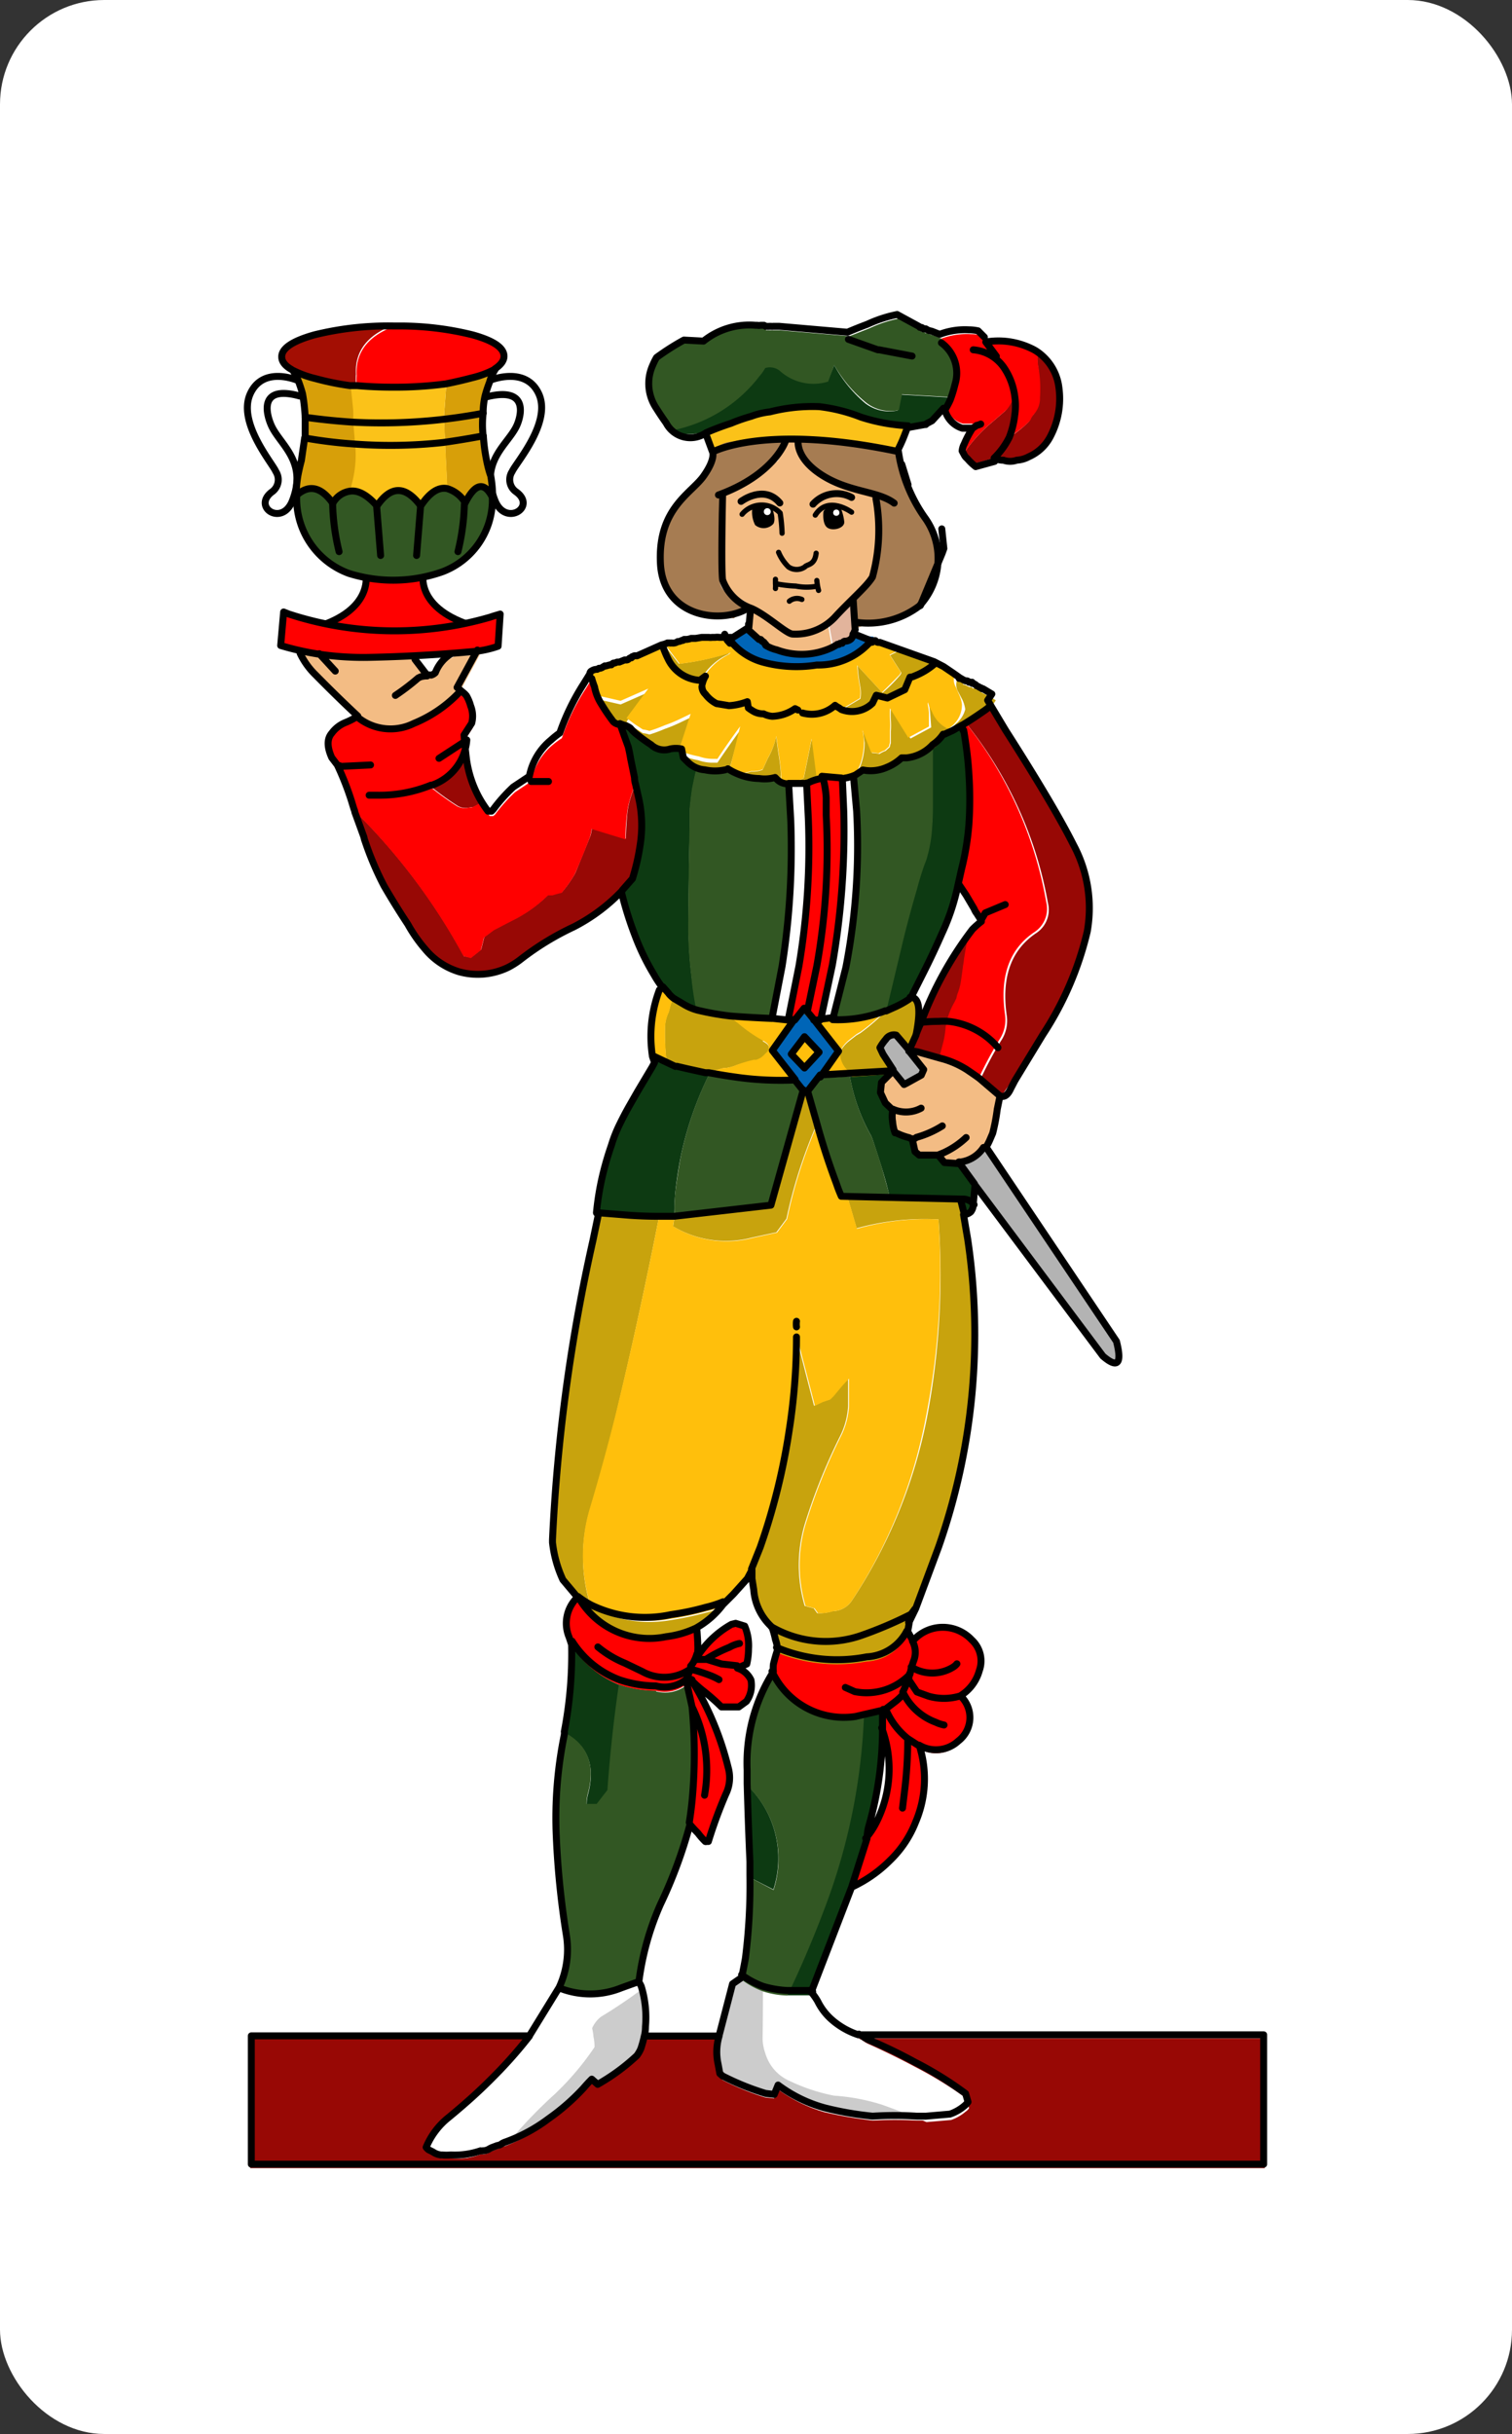 <svg xmlns="http://www.w3.org/2000/svg" viewBox="0 0 87 140"><rect x="0" y="0" width="87" height="140" fill="#333333" stroke="none"/><defs><style>.cls-1{fill:#fff}.cls-18,.cls-2{fill:none;stroke:#000;stroke-linecap:round;stroke-linejoin:round}.cls-2{stroke-width:.4px}.cls-3{fill:red}.cls-5{fill:#325723}.cls-6{fill:#fbc219}.cls-12{fill:#ffbf0c}.cls-13{fill:#b3b3b3}.cls-18{stroke-width:.3px}</style></defs><g id="Livello_2" data-name="Livello 2"><g id="Livello_1-2" data-name="Livello 1"><rect class="cls-1" width="87" height="140" rx="6" ry="6"/><path class="cls-2" d="M17.15 21.89s-2-.89-2.75.76 1.28 4 1.47 4.47a.86.86 0 0 1-.19 1.15c-1.22.87.54 2.05 1.14.54.89-2.27-.7-3.22-1.2-4.32-.24-.52-.86-2.4 1.63-1.71m10.9-.89s2.09-.89 2.85.76-1.33 4-1.53 4.47a.85.85 0 0 0 .2 1.15c1.26.87-.56 2.05-1.18.54-.92-2.27.73-3.22 1.24-4.32.24-.52.77-2.33-1.82-1.64"/><path class="cls-3" d="M21.07 33.14s.29 1.8-2.61 2.86 9.14.58 9.14.58a12.74 12.74 0 0 1-2.6-1.81 4.71 4.71 0 0 1-.67-1.65z"/><path class="cls-2" d="M23.19 33.26c0 .07-2.15-.3-2.15-.3s.55 2.12-2.93 3.14"/><path class="cls-2" d="M22.13 33.2c0 .07 2.23-.23 2.23-.23s-.52 2.06 3 3.08"/><path d="M18.09 21.66a5.73 5.73 0 0 1-1.28-.47q.15.25.3.57a7.59 7.59 0 0 1 .26.79 10.56 10.56 0 0 1 .23 1.36v1.23q0 .63-.19 1.3-.11.41-.19.82a6.83 6.83 0 0 0-.11 1.2q1.09-1 2.11.44a1.34 1.34 0 0 1 1-.7 3.48 3.48 0 0 1 .11-.54 6.37 6.37 0 0 0 .15-2.18l-.11-1.3a5.61 5.61 0 0 0 0-.66l-.15-1.45a15.59 15.59 0 0 1-2-.41m7.47.34l-.15 2.05.19 4a1.82 1.82 0 0 1 1.05.82q.87-1.71 1.58-.28a7.54 7.54 0 0 0-.11-1.26l-.23-.92a10.33 10.33 0 0 1-.18-1.41 5.58 5.58 0 0 1 0-1.3 4.35 4.35 0 0 1 .11-1 7.59 7.59 0 0 1 .26-.79 2.69 2.69 0 0 1 .34-.76 5.43 5.43 0 0 1-1.35.51q-.71.19-1.51.35" fill="#d79f09"/><path class="cls-3" d="M29.08 20.42q0-.73-1.88-1.26a17.3 17.3 0 0 0-4.2-.5q-2.6.82-2.48 2.94a3.43 3.43 0 0 0 0 .51q1 .09 2.11.09a22.14 22.14 0 0 0 3-.19q.79-.16 1.51-.35a5.43 5.43 0 0 0 1.35-.51q.53-.35.53-.73"/><path class="cls-5" d="M26.84 28.89a1.86 1.86 0 0 0-1.08-.82c-.5-.11-1 .22-1.52 1-.88-1.18-1.73-1.18-2.53 0-.55-.63-1.07-.92-1.55-.85a1.34 1.34 0 0 0-1 .7q-1-1.48-2.11-.44c0 .06-.07.15 0 .22 0 2 .63 3.09 2.66 4.14l.31.13a8.22 8.22 0 0 0 5 .1l.48-.21a4.29 4.29 0 0 0 2.82-4v-.25c-.63-.99-.9-.86-1.48.28z"/><path class="cls-6" d="M25.54 24.06l.15-2.06a22.14 22.14 0 0 1-3 .19q-1.13 0-2.11-.09h-.41l.15 1.45a5.61 5.61 0 0 1 0 .66l.11 1.3a6.37 6.37 0 0 1-.15 2.18 3.48 3.48 0 0 0-.11.54q.71-.09 1.54.85 1.2-1.77 2.52 0 .75-1.14 1.51-1l-.19-4"/><path d="M23 18.66h-.34a17.76 17.76 0 0 0-4.55.51q-1.88.54-1.88 1.26 0 .41.56.73a5.73 5.73 0 0 0 1.28.47 15.59 15.59 0 0 0 2 .41h.41a3.43 3.43 0 0 1 0-.51q-.11-2.12 2.48-2.94" fill="#a30e03"/><path class="cls-2" d="M25.5 24.12q1.13-.13 2.3-.35a4.35 4.35 0 0 1 .11-1 7.59 7.59 0 0 1 .26-.79 2.69 2.69 0 0 1 .34-.76 5.43 5.43 0 0 1-1.35.51q-.71.19-1.51.35a22.14 22.14 0 0 1-3 .19q-1.13 0-2.11-.09h-.41a15.59 15.59 0 0 1-2-.41 5.73 5.73 0 0 1-1.28-.47q.15.25.3.57a7.59 7.59 0 0 1 .26.79 10.56 10.56 0 0 1 .15 1.34q1.35.19 2.71.28a31.07 31.07 0 0 0 5.23-.16zm-8.73-2.87q-.56-.32-.56-.73 0-.73 1.88-1.26a17.76 17.76 0 0 1 4.55-.51h.34a17.3 17.3 0 0 1 4.21.51q1.81.5 1.81 1.23 0 .38-.53.73m-8.08 4.32a26.48 26.48 0 0 1-2.86-.35l-.19 1.3q-.11.41-.19.82a6.83 6.83 0 0 0-.11 1.2q1.09-1 2.11.44a1.34 1.34 0 0 1 1-.7q.71-.09 1.54.85 1.2-1.77 2.52 0 .75-1.14 1.51-1a1.82 1.82 0 0 1 1.05.82q.87-1.71 1.58-.28a7.54 7.54 0 0 0-.11-1.26q-.14-.38-.24-.89a10.33 10.33 0 0 1-.19-1.42q-1.17.22-2.3.38a27.71 27.71 0 0 1-5.12.09z"/><path class="cls-2" d="M28.33 28.89a4.44 4.44 0 0 1-2.88 4 8.52 8.52 0 0 1-5.38.09 4.58 4.58 0 0 1-3-4.41m11.26.1v.22M17.56 24v1.23m10.24-.16a5.58 5.58 0 0 1 0-1.3M19.14 29a12.64 12.64 0 0 0 .37 2.73m2.16-2.62l.23 2.84M26.72 29a12.64 12.64 0 0 1-.37 2.73m-2.15-2.62l-.23 2.84"/><path id="mazzo_asset_m_OttoCoppe_line_0_Layer0_0_1_STROKES" data-name="mazzo asset m OttoCoppe line 0 Layer0 0 1 STROKES" class="cls-3" d="M16.15 37.13a16.39 16.39 0 0 0 2.22.5 17.36 17.36 0 0 0 2.93.18q2.88-.06 5.77-.32a5.84 5.84 0 0 0 1.59-.32l.12-1.85-.4.12-.18.06a19.64 19.64 0 0 1-11.2-.06l-.38-.12-.3-.12zm.44-1.81"/><path d="M37.08 117.26a6.67 6.67 0 0 1-.2.74 1.71 1.71 0 0 1-.24.44 12.36 12.36 0 0 1-2.25 1.63l-.34-.3q-.24.24-.48.52a11.64 11.64 0 0 1-2 1.77 9.4 9.4 0 0 1-2.57 1.36l-.12.06a.88.88 0 0 1-.28.12l-.32.12-.12.06a.7.7 0 0 1-.4.12h-.12a3.89 3.89 0 0 1-.84.22 3.83 3.83 0 0 1-.87 0h-.5a.06.06 0 0 1-.06 0 .77.77 0 0 1-.48-.18l-.24-.12a.55.55 0 0 1-.14-.16 4.28 4.28 0 0 1 1.31-1.73q.62-.48 1.15-1 1-.89 1.83-1.73t1.69-1.95H14.4v7.46h58.37v-7.46H49.41a.68.68 0 0 0 .18.08l.16.12.18.1q1.39.62 2.72 1.33a23 23 0 0 1 2.92 1.79l.14.5a.71.71 0 0 1-.2.2 2.55 2.55 0 0 1-.84.48l-1.41.12h-.5a23.29 23.29 0 0 0-2.54 0 23.45 23.45 0 0 1-2.78-.48 8.51 8.51 0 0 1-2.7-1.33l-.2.54-.52-.06a15.18 15.18 0 0 1-2.45-1l-.14-.16a3.49 3.49 0 0 0-.08-.54 3.29 3.29 0 0 1 .06-1.65h-4.33m18.61-62.78a7.67 7.67 0 0 1 .3-1 20.49 20.49 0 0 0-3 5.29l-.3.72-.42.93a2.76 2.76 0 0 1 .54.06l1.29.36.26-1a4.84 4.84 0 0 0 .12-.82 3 3 0 0 0 .06-.3 4.21 4.21 0 0 1 .46-1.04l.12-.24a1.43 1.43 0 0 1 .08-.3 3.41 3.41 0 0 0 .16-.56q.08-.46.14-1a4 4 0 0 0 .06-.42l.12-.72m-28.9-11.89a3 3 0 0 1-2 2.6h-.06a16.42 16.42 0 0 0 1.55 1.13.9.9 0 0 0 .8.12h.14a3.66 3.66 0 0 0 .5-.28 6.44 6.44 0 0 1-.77-2.15q-.1-.7-.16-1.37m30.22-2l-1.39 1a22.83 22.83 0 0 1 4.69 10.32 1.6 1.6 0 0 1-.66 1.71q-2.19 1.45-1.71 4.77a2.06 2.06 0 0 1-.34 1.45 22.38 22.38 0 0 0-1.19 2.23l1.17 1a50 50 0 0 0 4-6.66q1.79-3.56.84-6.3T57 40.59M36.25 46a4.63 4.63 0 0 0-.16.85q-.06.7-.08 1.39l-1.95-.6a2.56 2.56 0 0 1-.08.42l-.85 2.09a1.6 1.6 0 0 1-.14.26 6.69 6.69 0 0 1-.66.91 4.85 4.85 0 0 0-.52.14h-.26a7.77 7.77 0 0 1-1.77 1.31l-1.35.7-.56.42-.18.72-.58.46-.41-.07-.1-.18a35.34 35.34 0 0 0-6.28-8.27 1.05 1.05 0 0 1 .06.22l.52 1.43a1.84 1.84 0 0 1 .06.22A20.25 20.25 0 0 0 22.19 51q.66 1.09 1.37 2.21a7.09 7.09 0 0 0 1 1.43 4.27 4.27 0 0 0 1.91 1.29 4.17 4.17 0 0 0 2.84-.24 5.63 5.63 0 0 0 .78-.52 17.26 17.26 0 0 1 3-1.83 11 11 0 0 0 2.72-2l.58-.66a13 13 0 0 0 .44-1.93A7.19 7.19 0 0 0 36.7 46l-.18-.8q-.16.42-.28.84m23.47-25.81a2.75 2.75 0 0 0 0 .74 7.32 7.32 0 0 1 .06 1.95 1.36 1.36 0 0 1-.38 1l-.12.18a.45.45 0 0 1-.1.18 5.73 5.73 0 0 1-1.07.85 5.61 5.61 0 0 0 .34-1.27 4.35 4.35 0 0 0 0-1.09 3.25 3.25 0 0 0-.26.34l-.12.22a1.43 1.43 0 0 1-.24.32l-.74.64A8.52 8.52 0 0 0 55.51 26a.67.67 0 0 0 .16.18 3.15 3.15 0 0 0 .48.46l1.09-.3a1.18 1.18 0 0 0 .54.12 1.14 1.14 0 0 0 .76 0 1.67 1.67 0 0 0 .7-.2 2.54 2.54 0 0 0 1.25-1.21 4.44 4.44 0 0 0 .51-2.77 2.85 2.85 0 0 0-1.29-2.05z" fill="#980805"/><path d="M36.9 114.42a25.33 25.33 0 0 1-2.32 1.58 1.73 1.73 0 0 0-.54.7 3 3 0 0 1 .08.5q0 .28.06.58a16.15 16.15 0 0 1-2.25 2.66 26.62 26.62 0 0 0-2.27 2.31l-.66.72a9.4 9.4 0 0 0 2.58-1.47 11.64 11.64 0 0 0 2-1.77q.24-.28.48-.52l.34.3a12.36 12.36 0 0 0 2.25-1.63 1.71 1.71 0 0 0 .24-.44 6.67 6.67 0 0 0 .2-.74q0-.28.06-.54a6.12 6.12 0 0 0-.24-2.31m7 .08a4.67 4.67 0 0 1-1.21-.66l-.52.36-.78 3.06a3.29 3.29 0 0 0-.06 1.65 3.49 3.49 0 0 1 .08.54l.14.16a15.18 15.18 0 0 0 2.45 1l.52.06.2-.54a8.51 8.51 0 0 0 2.7 1.33 23.45 23.45 0 0 0 2.78.48 23.29 23.29 0 0 1 2.54 0h.5l-2.56-1a11.72 11.72 0 0 0-2.76-.52 10.61 10.61 0 0 1-2.54-.84 2.49 2.49 0 0 1-1.51-2.27q.02-1.29.02-2.75z" fill="#ccc"/><path class="cls-1" d="M36.76 114.14l-1 .36a4.76 4.76 0 0 1-3.6 0l-1.69 2.78q-.8 1-1.69 1.95T27 120.94l-1.15 1a4.28 4.28 0 0 0-1.31 1.73.55.55 0 0 0 .14.16l.24.12a.77.77 0 0 0 .48.18.06.06 0 0 0 .06 0h.5a3.83 3.83 0 0 0 .87 0 3.89 3.89 0 0 0 .84-.22h.12a.7.7 0 0 0 .4-.12l.12-.06.32-.12a.88.88 0 0 0 .28-.12l.12-.06.66-.72a26.62 26.62 0 0 1 2.27-2.31 16.15 16.15 0 0 0 2.25-2.66q0-.3-.06-.58a3 3 0 0 0-.08-.5 1.73 1.73 0 0 1 .54-.7 25.33 25.33 0 0 0 2.33-1.55 1.36 1.36 0 0 0-.14-.28m8.55.6a4.84 4.84 0 0 1-1.41-.24v2.94a2.49 2.49 0 0 0 1.51 2.27 10.61 10.61 0 0 0 2.54.84 11.72 11.72 0 0 1 2.76.52q1.35.48 2.56 1l1.41-.12a2.55 2.55 0 0 0 .84-.48.71.71 0 0 0 .2-.2l-.14-.5a23 23 0 0 0-2.92-1.79q-1.33-.72-2.72-1.33l-.18-.1-.16-.12a.68.68 0 0 1-.18-.08 4.43 4.43 0 0 1-1.47-.82 3.41 3.41 0 0 1-.87-1.11 5.42 5.42 0 0 0-.3-.46.06.06 0 0 1 0-.06l-.06-.06h-1.45m3.26-69.9l-.12.06.08 1.85a42.54 42.54 0 0 1-.66 8.85l-.66 3.12.78-.1.76-3a35.93 35.93 0 0 0 .64-9l-.18-2a2.77 2.77 0 0 1-.64.18m-3.2.26l.12 2.09a42.51 42.51 0 0 1-.49 8.34l-.56 3 .91.1.65-3.1a41.41 41.41 0 0 0 .54-8.53l-.14-2z"/><path d="M43.17 108l1.33.68a5.83 5.83 0 0 0-1.51-6l.14 4.53a7.4 7.4 0 0 1 0 .78M32.51 99.7q2 1.07 1.31 3.56a2.38 2.38 0 0 0-.06.54h.58l.66-.8q.22-3.06.66-6.08a5.68 5.68 0 0 1-2.68-2.21 24 24 0 0 1-.42 5M50 105.13a20.45 20.45 0 0 0 .78-5.63v-1l-1.13.26a34.9 34.9 0 0 1-2.15 10.7q-1 2.74-2.25 5.31h1.37l2.31-6 .89-2.8a3.48 3.48 0 0 1 .16-.76m-14.33-40.5a6.33 6.33 0 0 0-.46 1.15 14.74 14.74 0 0 0-.5 1.79 15.93 15.93 0 0 0-.34 2.09l.12.06q.87.06 1.73.16t1.71.06h.89v-.26q0-.78.1-1.57t.26-1.63a20 20 0 0 1 1.63-4.73.7.7 0 0 0-.22 0q-.5-.08-1-.2l-.57-.24h-.12l-.5-.24-.82-.4.12.36-.14.28-.84 1.41-.5.84q-.26.42-.56 1.09m15.11-2.33l.6-.64-2.31.16h-.14a10.77 10.77 0 0 0 1.21 3.38 1.82 1.82 0 0 1 .1.24q.3.89.54 1.67t.38 1.37a1 1 0 0 0 .16.4l4 .06.18.89a.49.49 0 0 0 .56-.56l.06-1.11-.9-1.26-.85-.06-.34-.42h-1.07l-.24-.2-.14-.74a.42.42 0 0 1-.22-.06 3.4 3.4 0 0 1-.76-.26.06.06 0 0 0-.06 0 2.17 2.17 0 0 1-.14-.62 2 2 0 0 1 0-.64l-.37-.42-.28-.6.06-.58M53.66 43v3.3q0 .68-.06 1.41a7.6 7.6 0 0 1-.24 1.37 3.19 3.19 0 0 1-.18.54q-.24.68-.44 1.43-.36 1.23-.72 2.64-.52 2.11-1.05 4.39a.08.08 0 0 1 .08 0l.58-.26a5.22 5.22 0 0 0 .76-.42l.12-.12.72-1.45q.54-1.07 1-2.21a12.18 12.18 0 0 0 .96-2.62l.24-1.09a15.44 15.44 0 0 0 .42-2.56 21.28 21.28 0 0 0 0-2.9q-.08-1-.32-2.39l-.06-.3-.52.3a3.64 3.64 0 0 1-.48.2.13.13 0 0 0-.1 0 2 2 0 0 1-.44.6l-.24.2m-18.08-1.41a2.11 2.11 0 0 0 .16.36l.3 1a3.61 3.61 0 0 1 .18.68l.12.68q.06.38.16.8l.18.8a7.19 7.19 0 0 1 .08 2.72 13 13 0 0 1-.44 1.93l-.58.66a20.13 20.13 0 0 0 .78 2.51 13.83 13.83 0 0 0 1.11 2.27 6.88 6.88 0 0 0 .48.74l.32.36s.06.11.3.3l.64.38a3.76 3.76 0 0 0 .72.3 2.14 2.14 0 0 1-.08-.38 15.47 15.47 0 0 1-.24-1.57 22.76 22.76 0 0 1-.18-2.9q0-2.92.08-6v-.78q.06-.6.14-1.15l.12-.58a5 5 0 0 1 .16-.6 1.86 1.86 0 0 1-.8-.6.87.87 0 0 1-.08-.16l-.06-.38-1.18.1a.94.94 0 0 1-.6-.26 2.42 2.42 0 0 0-.36-.28 5.31 5.31 0 0 1-.87-.62 1.73 1.73 0 0 0-.58-.34M48 21l-.36.89a2.88 2.88 0 0 1-2.78-.62.91.91 0 0 0-.84-.16 2.75 2.75 0 0 1-.34.48 8.35 8.35 0 0 1-5.09 3.12l.24.14h.06a.25.25 0 0 1 .1.06l.08.06h.7l.87-.1a14 14 0 0 1 1.43-.54 8.11 8.11 0 0 1 1.12-.33 4 4 0 0 1 1.11-.28 9.84 9.84 0 0 1 2.84-.3 10.85 10.85 0 0 1 2.39.6 11.39 11.39 0 0 0 2.72.52l1-.18a.06.06 0 0 0 .06 0 .13.13 0 0 0 .06-.06l.3-.14.66-.72.3-.58-2.8-.16-.18.91a2.27 2.27 0 0 1-1.87-.42A7.62 7.62 0 0 1 48 21z" fill="#0d3a12"/><path class="cls-5" d="M37.74 97.24a6.81 6.81 0 0 1-2.13-.36q-.44 3-.66 6.08l-.62.8h-.58a2.38 2.38 0 0 1 .06-.54q.7-2.49-1.31-3.56a.49.49 0 0 1 0 .18 23.12 23.12 0 0 0-.44 5.89 51.52 51.52 0 0 0 .56 5.65 5 5 0 0 1-.42 3.06 4.76 4.76 0 0 0 3.6 0l1-.36a16.18 16.18 0 0 1 1.2-4.4 27.65 27.65 0 0 0 1.73-4.68l.14-1.21a29.92 29.92 0 0 0 0-5.45l-.34-1.43a2 2 0 0 1-1.77.38m12 1.49l-.42.1a4.55 4.55 0 0 1-4.81-2.6 10 10 0 0 0-1.53 5.69 7 7 0 0 0 0 .74 5.83 5.83 0 0 1 1.51 6l-1.34-.71a35.92 35.92 0 0 1-.28 4.79q-.08.56-.2 1.09a4.67 4.67 0 0 0 1.21.66 4.84 4.84 0 0 0 1.41.24q1.23-2.56 2.25-5.31a34.9 34.9 0 0 0 2.15-10.7m-3.94-36.62a21.4 21.4 0 0 1-3.08-.06q-.93-.12-1.89-.3a20 20 0 0 0-1.63 4.73q-.14.8-.26 1.63t-.1 1.57V70l5.57-.62 1.87-6.62-.48-.6m3.14-.24l-1.69.08-.72.93.5 1.72q.48 1.77 1.13 3.5.12.36.28.72h.36l2.53.13a1 1 0 0 1-.16-.4l-.38-1.37q-.2-.69-.54-1.67a1.82 1.82 0 0 0-.1-.24 10.77 10.77 0 0 1-1.21-3.38m.84-17.64l-.54.38.18 2a35.93 35.93 0 0 1-.64 9l-.76 3a7.42 7.42 0 0 0 3-.5l1.05-4.39q.36-1.41.72-2.64.2-.76.44-1.43a3.19 3.19 0 0 0 .18-.54 7.6 7.6 0 0 0 .24-1.37q.06-.74.06-1.41v-3.38a5.67 5.67 0 0 1-.93.48q-.24-.14-.36-.06a.66.66 0 0 1-.32.12.13.13 0 0 0-.1 0 2.49 2.49 0 0 1-.64.48.58.58 0 0 1-.38.18 2.15 2.15 0 0 1-1.19 0m-9.48 0l-.18-.06a5 5 0 0 0-.16.6l-.12.58q-.08.56-.14 1.15v.78q-.06 3.06-.08 6a22.76 22.76 0 0 0 .18 2.9 15.47 15.47 0 0 0 .22 1.58 2.14 2.14 0 0 0 .08.38 16.85 16.85 0 0 0 1.91.34q1 .08 2.41.14l.56-3a42.51 42.51 0 0 0 .52-8.41l-.12-2.09a.86.86 0 0 1-.72-.3.13.13 0 0 1-.06-.06 2.27 2.27 0 0 1-.93.06 5.05 5.05 0 0 1-1.37-.3l-.34-.3a1.36 1.36 0 0 1-.6.16 2.82 2.82 0 0 1-1.09-.1M53 19l-1.25-.68a7.18 7.18 0 0 0-1.71.56l-1.17.46L44.9 19h-.82l-.08-.22h-.22a.49.49 0 0 1-.18 0h-.08a4.18 4.18 0 0 0-3 .91l-1.13-.06a13.48 13.48 0 0 0-1.59 1 4.85 4.85 0 0 0-.22.46 2.55 2.55 0 0 0 .18 2.49q.4.62.78 1.13l.06.06a8.35 8.35 0 0 0 5.09-3.12 2.75 2.75 0 0 0 .34-.48.91.91 0 0 1 .84.16 2.88 2.88 0 0 0 2.78.62L48 21a7.62 7.62 0 0 0 1.85 2.17 2.27 2.27 0 0 0 1.87.42l.18-.91 2.8.16a7.89 7.89 0 0 0 .3-.94 2.19 2.19 0 0 0-.8-2.41l-.44-.18-.28-.08a.13.13 0 0 0-.08-.06h-.16a.11.11 0 0 0-.12-.08H53a.13.13 0 0 0 0-.09z"/><path class="cls-3" d="M40.1 93.74a5.59 5.59 0 0 1-1.77.52 4.69 4.69 0 0 1-5.07-2.31 2.1 2.1 0 0 0-.5 2.31 3.32 3.32 0 0 0 .16.42 5.68 5.68 0 0 0 2.68 2.21 6.81 6.81 0 0 0 2.13.36 2 2 0 0 0 1.77-.38l.34 1.43a29.92 29.92 0 0 1 0 5.45l-.14 1.21a4.1 4.1 0 0 0 .44.52 4.48 4.48 0 0 0 .42.48h.18q.46-1.39 1-2.72a2.23 2.23 0 0 0 .16-1.53 17.4 17.4 0 0 0-2.09-5 7.6 7.6 0 0 0 .68.62 11.8 11.8 0 0 1 1 .89h1.05l.42-.32a1.7 1.7 0 0 0 .28-1.23 1.28 1.28 0 0 0-.78-.7l.54-.24q.06-.44.08-.85a2.74 2.74 0 0 0-.2-1.31l-.52-.16-.24.06a5.5 5.5 0 0 0-2 1.91 1.79 1.79 0 0 0 .06-.72q0-.2-.06-1m16.24 2.51a1.61 1.61 0 0 0-.44-1.75 2.28 2.28 0 0 0-3.38.06l-.3-.54a2.8 2.8 0 0 1-2.31 1.49 9.21 9.21 0 0 1-5.21-.43 4.94 4.94 0 0 0-.24.84 1.11 1.11 0 0 0 0 .42 4.55 4.55 0 0 0 4.81 2.6l.42-.1 1.13-.26v1a6.77 6.77 0 0 1-.34 5.49 4.38 4.38 0 0 1-.6.89l-.89 2.8a7.29 7.29 0 0 0 2.21-1.49 6.2 6.2 0 0 0 1.45-2.19 6.45 6.45 0 0 0 .22-4.43 1.85 1.85 0 0 0 2.25-.24 1.7 1.7 0 0 0 .12-2.6 2.46 2.46 0 0 0 1.09-1.47m-.74-54.68l-.18.12.06.3q.24 1.43.32 2.39a21.28 21.28 0 0 1 0 2.9 15.44 15.44 0 0 1-.42 2.56l-.24 1.09.4.6.46.78a1.78 1.78 0 0 0 .16.26 3.89 3.89 0 0 0 .24.4 6.53 6.53 0 0 0-.52.44 7.67 7.67 0 0 0-.3 1l-.12.72a4 4 0 0 1-.06.42q-.06.52-.14 1a3.41 3.41 0 0 1-.16.56 1.43 1.43 0 0 0-.08.3l-.12.24a4.21 4.21 0 0 0-.44 1.11 3 3 0 0 1-.06.3 4.84 4.84 0 0 1-.12.82l-.26 1a5.23 5.23 0 0 1 1.53.66l.74.5a22.38 22.38 0 0 1 1.19-2.23 2.06 2.06 0 0 0 .34-1.45q-.48-3.32 1.71-4.77a1.6 1.6 0 0 0 .66-1.71 22.83 22.83 0 0 0-4.69-10.38m-21.09-1.29l-.2-.7a5 5 0 0 1-.16-.48l-.36.58a12 12 0 0 0-1.37 2.84 5.19 5.19 0 0 0-.52.38 3.64 3.64 0 0 0-1.25 2.11l-.93.62a9.45 9.45 0 0 0-1.15 1.29l-.1.08h-.2a5.63 5.63 0 0 1-.52-.78 3.66 3.66 0 0 1-.5.28h-.14a.9.9 0 0 1-.8-.12 16.42 16.42 0 0 1-1.55-1.13h.06a3 3 0 0 0 2-2.6l.46-.7a1.59 1.59 0 0 0-.06-1 2.41 2.41 0 0 0-.24-.58.57.57 0 0 0-.18-.18l-.36-.3a7.68 7.68 0 0 1-2.58 1.75 3.08 3.08 0 0 1-3.26-.4 3.75 3.75 0 0 1-.74.4 1.81 1.81 0 0 0-.76.6q-.38.48 0 1.39l.32.42a17.73 17.73 0 0 1 .82 2.11l.14.44a35.34 35.34 0 0 1 6.28 8.27l.1.18.42.12.58-.46.18-.72.56-.42 1.35-.7a7.77 7.77 0 0 0 1.77-1.31h.26a4.85 4.85 0 0 1 .52-.14 6.69 6.69 0 0 0 .66-.91 1.6 1.6 0 0 0 .14-.26q.46-1.05.85-2.09a2.56 2.56 0 0 0 .08-.42l1.95.6q0-.7.08-1.39a4.63 4.63 0 0 1 .16-.85q.12-.42.28-.84-.1-.42-.16-.8l-.12-.68a3.61 3.61 0 0 0-.18-.68l-.3-1a2.11 2.11 0 0 1-.16-.36 1.81 1.81 0 0 1-.69-.68 5.25 5.25 0 0 1-.48-.8M59.73 21a2.75 2.75 0 0 1 0-.74l-.38-.26a4.38 4.38 0 0 0-2.6-.36l-.36-.36a2.56 2.56 0 0 0-.54-.06 4.18 4.18 0 0 0-1.69.26A2.19 2.19 0 0 1 55 21.9a7.89 7.89 0 0 1-.28.89l-.3.58a1.41 1.41 0 0 0 1 1H56a6.9 6.9 0 0 0-.48.93 1 1 0 0 0-.12.38l.14.28a8.52 8.52 0 0 1 1.61-1.73l.74-.64a1.43 1.43 0 0 0 .24-.32l.12-.22a3.25 3.25 0 0 1 .26-.34 4.35 4.35 0 0 1 0 1.09 5.61 5.61 0 0 1-.34 1.27 5.73 5.73 0 0 0 1.07-.85.45.45 0 0 0 .1-.18l.12-.18a1.36 1.36 0 0 0 .38-1 7.32 7.32 0 0 0-.11-1.86z"/><path d="M45.89 77a33.69 33.69 0 0 1-.44 5.39 35.54 35.54 0 0 1-1.69 6.76q-.24.62-.52 1.25v.54q0 .3.06.64a3.31 3.31 0 0 0 1 2.15q.12.34.22.72a4 4 0 0 1 .12.58 9.21 9.21 0 0 0 5.21.54A2.8 2.8 0 0 0 52.23 94l.08-.58.16-.48.2-.3L54 89.13v-.06a37.2 37.2 0 0 0 1.71-17.73l-.24-1.41-.16-.93-4-.06-2.54-.06.52 1.77a14.49 14.49 0 0 1 4.71-.51 43.56 43.56 0 0 1-.66 11.39A29 29 0 0 1 49 92.09a1.35 1.35 0 0 1-1.09.58 2.56 2.56 0 0 1-.89.12l-.2-.28-.52-.14a8.31 8.31 0 0 1 0-4.69 33.64 33.64 0 0 1 2-5 4.44 4.44 0 0 0 .5-1.81V79.3q-.24.24-.46.5l-.3.36a2.53 2.53 0 0 1-.32.34l-.42.14-.46.22-1-3.86m-9.68-7q-.85-.1-1.73-.16l-.32 1.53a100.62 100.62 0 0 0-2.35 17.26v.16a6.93 6.93 0 0 0 .6 2.15l.85 1.05a4.69 4.69 0 0 0 5.07 2.31 5.59 5.59 0 0 0 1.77-.52 4.76 4.76 0 0 0 1.53-1.35 5.17 5.17 0 0 1-1 .34 19.23 19.23 0 0 1-2 .42 7.05 7.05 0 0 1-4.58-.76 9.45 9.45 0 0 1-.06-5.59q.82-2.7 1.47-5.35 1.37-5.71 2.51-11.49-.85 0-1.71-.06m7.69-10.12a8.82 8.82 0 0 1-1.43-1q-.24-.18-.46-.38a16.85 16.85 0 0 1-1.91-.34 3.76 3.76 0 0 1-.72-.3l-.64-.38a1.91 1.91 0 0 0-.2.56 1.84 1.84 0 0 0-.06.22 2.15 2.15 0 0 0-.22 1 13.33 13.33 0 0 0 .1 1.93l.5.24h.12l.62.16q.48.12 1 .2l1.05-.3h.12a2.2 2.2 0 0 0 .6-.16 7.51 7.51 0 0 1 1.05-.27.21.21 0 0 0 .12 0 1 1 0 0 0 .4-.24l.18-.18a.34.34 0 0 0 0-.54 1.23 1.23 0 0 0-.22-.14m2.6 3.1l-.26-.18-1.87 6.62-5.56.56-.08.54a5.93 5.93 0 0 0 4.55.64l1.39-.3.58-.78A28.07 28.07 0 0 1 47 64.65l-.48-1.73m6.2-3.36q.46-2.21-.32-2.17a5.22 5.22 0 0 1-.76.42l-.58.26a12.31 12.31 0 0 1-1.55 1.35l-.24.14-.36.28a2.11 2.11 0 0 0-.54.6.42.42 0 0 0-.06.22 1.44 1.44 0 0 0 .46 1 1.14 1.14 0 0 0 .18.18l.08.1 2.31-.16.06-.06-.58-.89-.18-.4a3 3 0 0 1 .36-.53.55.55 0 0 1 .6-.24l.74.84.42-.93m-1.5-18.8a4.82 4.82 0 0 0 0 .64 5.29 5.29 0 0 1 0 .66v.66a1.57 1.57 0 0 0-.06.24l-.24.22a1.51 1.51 0 0 0-.36.18 1.59 1.59 0 0 0-.42-.06L49.65 42l.1.72a4.12 4.12 0 0 1-.06.68 3.69 3.69 0 0 1-.18.66l-.3.62.54-.38a2.15 2.15 0 0 0 1.19 0 .58.58 0 0 0 .38-.18 2.49 2.49 0 0 0 .68-.52.13.13 0 0 1 .1 0 .66.66 0 0 0 .32-.12q.12-.08.36.06a5.67 5.67 0 0 0 .93-.48l.24-.2a2 2 0 0 0 .44-.6.13.13 0 0 1 .1 0 3.64 3.64 0 0 0 .48-.2l.52-.3.18-.12 1.39-1 .24-.36-.5-.3h-.06a.12.12 0 0 0-.1-.06l-.1-.06-.12-.06-.06-.06-.14-.08a.06.06 0 0 1-.06 0v-.06h-.18a.16.16 0 0 0-.12-.08h-.08a1.6 1.6 0 0 1-.26-.14.19.19 0 0 1-.1 0 .15.15 0 0 0 0-.06l-.34-.24a.81.81 0 0 0 .06.72l.24.46a1.92 1.92 0 0 1 .16.54 1.56 1.56 0 0 1-.54.83 1 1 0 0 1-.22.2.47.47 0 0 1-.16.1.7.7 0 0 1-.2-.1 1.81 1.81 0 0 1-.72-.87 2.15 2.15 0 0 1-.24-.54.28.28 0 0 0 0 .16 3.88 3.88 0 0 1 .06.44l.06.82-1.19.64-1.05-1.69m.44-3.38l-.56.28.64 1a.3.3 0 0 1-.08.16q-.46.54-1 1l-1.43-1.55a8.68 8.68 0 0 0 .16 1.23 2.14 2.14 0 0 1 0 .66l-1 .6a1.73 1.73 0 0 0 1.81-.36l.2-.46.64.16 1-.48.3-.72a.53.53 0 0 0 .24-.06 3.78 3.78 0 0 0 1.15-.7l-2.11-.76m-6.8 7.2a12.52 12.52 0 0 0-.16-1.33l-.12-.91a4.47 4.47 0 0 1-.48 1.25l-.3.66a1.58 1.58 0 0 1-.66.1 2.93 2.93 0 0 1-.89.14 5.05 5.05 0 0 0 1.37.3 2.27 2.27 0 0 0 .93-.06.13.13 0 0 0 .06.06.86.86 0 0 0 .72.3h1l.68-.26-.38-2.37-.46 2.27-.54.24H45a1 1 0 0 1-.08-.38m-4.81-.4l.18.06a2.82 2.82 0 0 0 1.09.1 1.36 1.36 0 0 0 .6-.16l.61-2.22q-.66.91-1.31 1.87H41a2.45 2.45 0 0 1-.82-.14 6 6 0 0 1-1-.28.87.87 0 0 0 .08.16 1.86 1.86 0 0 0 .8.6M34.9 41a1.81 1.81 0 0 0 .72.64 1.73 1.73 0 0 1 .58.34 5.31 5.31 0 0 0 .87.62 2.42 2.42 0 0 1 .36.28.94.94 0 0 0 .6.26l1.13-.08.58-1.79-.5.24a9 9 0 0 1-1 .42 8.51 8.51 0 0 1-.87.32 2.14 2.14 0 0 0-.38-.08l-.46-.3-.48-.36 1.25-1.69-1.59.7-1.31-.3a5.25 5.25 0 0 0 .48.8m12.92-2v.08l-.36 1.43a2.22 2.22 0 0 1-.3.18 1.06 1.06 0 0 1-.91.24 2 2 0 0 0 1.87-.44 1.23 1.23 0 0 0 .22.14 2.6 2.6 0 0 0-.5-1.65M43 40.36l.42-1.49a1.88 1.88 0 0 1-1.91.72l-.3.18-.52-.06-.3-.26a.58.58 0 0 0 .22.44 1.69 1.69 0 0 0 .62.54l.72.12a3.45 3.45 0 0 0 1.05-.19m2.82-.78a2 2 0 0 0-.38.36 4 4 0 0 0-.26.48l-2.13.12v.18a1.92 1.92 0 0 0 .32.22 1.18 1.18 0 0 0 .54.12 1.36 1.36 0 0 0 .52.14 2.49 2.49 0 0 0 1.31-.44l.16.08-.12-1.25m-7.56-2.49h-.12a5.47 5.47 0 0 0 .3.72 2.17 2.17 0 0 0 1.83 1.23l.18-.12a3.53 3.53 0 0 1 1.47-1.29l.12-.1a15.28 15.28 0 0 1-2.94.64z" fill="#c8a30d"/><path class="cls-12" d="M38.73 70.52l.08-.54h-.89q-1.13 5.77-2.51 11.43-.66 2.64-1.47 5.35a9.45 9.45 0 0 0 .06 5.63 7.05 7.05 0 0 0 4.63.72 19.23 19.23 0 0 0 2-.42 5.17 5.17 0 0 0 1-.34l.6-.6q.4-.44.78-.89l.24-.54q.28-.64.52-1.25a35.54 35.54 0 0 0 1.69-6.76 33.69 33.69 0 0 0 .43-5.31l1 3.86.46-.22.42-.14a2.53 2.53 0 0 0 .32-.34l.3-.36q.22-.26.46-.5v1.57a4.44 4.44 0 0 1-.5 1.81 33.64 33.64 0 0 0-2 5 8.31 8.31 0 0 0 0 4.69l.52.14.2.28a2.56 2.56 0 0 0 .89-.12 1.35 1.35 0 0 0 1.04-.58 29 29 0 0 0 4.27-10.56A43.56 43.56 0 0 0 54 70.14a14.49 14.49 0 0 0-4.69.54l-.52-1.77h-.36q-.16-.36-.28-.72-.66-1.73-1.13-3.5a28.07 28.07 0 0 0-1.73 5.43l-.58.78-1.39.3a5.93 5.93 0 0 1-4.55-.64m-.32-13.4l-.32-.36-.18.14a7.64 7.64 0 0 0-.48 3q0 .38.08.8l.82.4a13.33 13.33 0 0 1-.1-1.93 2.15 2.15 0 0 1 .22-1 1.84 1.84 0 0 1 .06-.22 1.91 1.91 0 0 1 .2-.56q-.36-.28-.3-.3m12.63.94a.08.08 0 0 0-.08 0 7.42 7.42 0 0 1-3 .5l-.78.1h-.38l-.57-.67-.54.68h-.4l-.91-.1Q43 58.55 42 58.47q.22.2.46.38a8.82 8.82 0 0 0 1.43 1 1.23 1.23 0 0 1 .22.14.34.34 0 0 1 0 .54l-.18.18a1 1 0 0 1-.4.24.21.21 0 0 1-.12 0 7.51 7.51 0 0 0-1.07.32 2.2 2.2 0 0 1-.6.16h-.12l-1.05.3a.7.7 0 0 1 .22 0q1 .18 1.89.3a21.4 21.4 0 0 0 3.08.06l.48.6.26.18.72-.93 1.69-.08h.14l-.08-.1a1.14 1.14 0 0 1-.18-.18 1.44 1.44 0 0 1-.46-1 .42.42 0 0 1 .06-.22 2.11 2.11 0 0 1 .54-.6l.36-.28.24-.14a12.31 12.31 0 0 0 1.55-1.35"/><path class="cls-12" d="M47.14 60.59l-.83.9-.76-.82.76-.97.83.89"/><path class="cls-13" d="M51.56 59.66a.55.55 0 0 0-.6.24 3 3 0 0 0-.32.48l.18.4.58.89-.06.06h.08l.62.76.12-.06L53 62l.16-.34-.87-1.07-.74-.84"/><path class="cls-12" d="M38.37 37.07h-.1l.84 1.11a15.28 15.28 0 0 0 2.94-.64l-.12.1A3.53 3.53 0 0 0 40.46 39l-.18.12a2.17 2.17 0 0 1-1.83-1.23 5.47 5.47 0 0 1-.3-.72l-1.39.62h-.16l-.14.06a.05.05 0 0 1-.06.06.15.15 0 0 0-.14.06s-.06.06-.14.06a.19.19 0 0 0-.1 0l-.3.12a.21.21 0 0 0-.12 0l-.14.06h-.06a.19.19 0 0 0-.12.1h-.1l-.2.06a.13.13 0 0 1-.1 0l-.08.06a.68.68 0 0 1-.18.08.06.06 0 0 0-.06 0l-.1.06a.53.53 0 0 0-.3.08.19.19 0 0 0-.12.18 5 5 0 0 0 .16.48l.2.7 1.31.3 1.59-.7-1.25 1.69.48.36.46.3a2.14 2.14 0 0 1 .38.08 8.51 8.51 0 0 0 .87-.32 9 9 0 0 0 1-.42l.5-.24-.58 1.79.06.38a6 6 0 0 0 1 .28 2.45 2.45 0 0 0 .82.14h.24q.66-1 1.31-1.87L42 44.19l.34.3a2.93 2.93 0 0 0 .89-.14 1.58 1.58 0 0 0 .66-.1l.3-.66a4.47 4.47 0 0 0 .48-1.25l.12.91a12.52 12.52 0 0 1 .16 1.33A1 1 0 0 0 45 45h.7l.54-.24.46-2.27.3 2.34 1.41.06.12-.06a2.77 2.77 0 0 0 .64-.18l.3-.62a3.69 3.69 0 0 0 .18-.66 4.12 4.12 0 0 0 .06-.68q0-.36-.1-.72l.52 1.31a1.59 1.59 0 0 1 .42.06 1.51 1.51 0 0 1 .36-.18l.24-.22a1.57 1.57 0 0 1 .06-.24v-.66a5.29 5.29 0 0 0 0-.66 4.82 4.82 0 0 1 0-.64l1.05 1.69 1.19-.64V41a3.88 3.88 0 0 0-.06-.44.28.28 0 0 1 0-.16 2.15 2.15 0 0 0 .24.54 1.81 1.81 0 0 0 .72.87.7.7 0 0 0 .2.1.47.47 0 0 0 .16-.1 1 1 0 0 0 .22-.2 1.56 1.56 0 0 0 .42-1.11 1.92 1.92 0 0 0-.16-.54l-.19-.44a.81.81 0 0 1-.06-.72l-.58-.38a4.12 4.12 0 0 0-.54-.28 3.78 3.78 0 0 1-1.15.7.53.53 0 0 1-.24.06l-.3.72-1 .48-.64-.16-.2.46a1.73 1.73 0 0 1-1.81.36l1-.6a2.14 2.14 0 0 0 0-.66 8.68 8.68 0 0 1-.16-1.23l1.43 1.55q.52-.5 1-1a.3.3 0 0 0 .08-.16l-.64-1 .56-.28-1-.36h-.06a.23.23 0 0 1-.22-.1.19.19 0 0 1-.1 0h-.18l-1-.4a.38.38 0 0 1-.12.28.58.58 0 0 1-.36.12.24.24 0 0 0-.16.12h-.15l-.06.06a.13.13 0 0 1-.1 0l-.08.06-.22.12a4.14 4.14 0 0 1-3.2.14 2.26 2.26 0 0 1-.62-.26.06.06 0 0 0 0-.06L44 37a.21.21 0 0 0-.12 0l-.06-.06-.06-.06h-.08l-.6-.54V36l-.89.58h-.82a.65.65 0 0 0-.2 0H41a.7.7 0 0 1-.22 0h-.2a.19.19 0 0 0-.1 0h-.08l-.36.06h-.28a.75.75 0 0 1-.3.06h-.08a.25.25 0 0 1-.1.06h-.06a.44.44 0 0 1-.16.06H39a.46.46 0 0 1-.26.08.13.13 0 0 1-.1 0h-.12l-.14.06"/><path class="cls-12" d="M45.45 39.94a2 2 0 0 1 .38-.36l.12 1.25-.16-.08a2.49 2.49 0 0 1-1.31.44 1.36 1.36 0 0 1-.52-.14 1.18 1.18 0 0 1-.54-.12 1.92 1.92 0 0 1-.32-.22v-.18l2.13-.12a4 4 0 0 1 .26-.48m-2.07-1.07l-.42 1.5a3.45 3.45 0 0 1-1.05.18l-.72-.12a1.69 1.69 0 0 1-.62-.54.58.58 0 0 1-.22-.44l.3.26.52.06.3-.18a1.88 1.88 0 0 0 1.91-.72m4.4.24v-.08a2.6 2.6 0 0 1 .52 1.63 1.23 1.23 0 0 1-.22-.14 2 2 0 0 1-1.87.44 1.06 1.06 0 0 0 .91-.24 2.22 2.22 0 0 0 .3-.18l.36-1.43"/><path class="cls-13" d="M63.47 78.13q1.29 1.07.8-.87l-7.52-11.2a.06.06 0 0 0-.06 0h-.06a1.88 1.88 0 0 1-1.35.84.08.08 0 0 0-.08 0l.91 1.25z"/><path d="M51.36 61.75l-.6.64-.06.61.28.6.38.36a2 2 0 0 0 0 .64 2.17 2.17 0 0 0 .14.62.06.06 0 0 1 .06 0 3.4 3.4 0 0 0 .76.26.42.42 0 0 0 .22.06l.14.74.24.2h1.07l.36.42.85.06a.08.08 0 0 1 .08 0 1.88 1.88 0 0 0 1.35-.84h.06a.06.06 0 0 1 .06 0 2.78 2.78 0 0 0 .2-.4 4 4 0 0 0 .18-.42 11.25 11.25 0 0 0 .26-1.37l.16-.78-1.17-1-.74-.5a5.23 5.23 0 0 0-1.5-.65l-1.29-.36a2.76 2.76 0 0 0-.54-.06l.87 1.07L53 62l-.85.48-.12.06-.62-.76h-.08m-28.85-24h-.32a3.79 3.79 0 0 1-.78 0h-.7l-.66-.06H20a4.51 4.51 0 0 0-.6 0l-.48-.06h-.24a.62.62 0 0 1-.32 0 4 4 0 0 0-.58-.08l-.34-.06-.12-.06h-.12a.21.21 0 0 1-.12 0 4.12 4.12 0 0 0 1 1.53q1.21 1.25 2.41 2.37a3.08 3.08 0 0 0 3.26.4 7.68 7.68 0 0 0 2.58-1.75l1.29-2.37a.19.19 0 0 0-.1 0h-.08a3.56 3.56 0 0 1-.85.06h-.36l-.2.12a1.83 1.83 0 0 0-1 1 .52.52 0 0 1-.24.14.75.75 0 0 0-.24 0q-.36-.48-.85-1.09a.82.82 0 0 1-.36 0h-.84m24.88-10.94a.06.06 0 0 1-.06 0h-.06a.25.25 0 0 0-.1-.06h-.06a.13.13 0 0 1-.08-.06l-.38-.36a1.77 1.77 0 0 1-.64-1.17l-.64-.06-.6 1.29-3.45 1.92a17.23 17.23 0 0 0 .15 2.34c-.05.91 0 1.42 0 2.36s1 1.09 1.7 1.69l-.06.06-.1 1v.34l.6.54h.08l.06.06s0 .06.06.06a.21.21 0 0 1 .2.12s0 .06.06.06a.06.06 0 0 1 0 .06 2.26 2.26 0 0 0 .62.26 4.14 4.14 0 0 0 3.2-.14q-.14-.72-.26-1.47a11.29 11.29 0 0 0 1.53-1.55c.24-.3.9-.47 1-.87a7.55 7.55 0 0 0 .32-2c0-1 .33-2-.12-2.79s-2.13-1.33-3-1.57" fill="#f3bc84"/><path class="cls-3" d="M47 44.83l-.68.26.14 2a41.41 41.41 0 0 1-.46 8.49l-.64 3.12h.4l.54-.68.58.68h.38l.66-3.12a42.54 42.54 0 0 0 .66-8.85l-.08-1.85-1.5-.05"/><path class="cls-6" d="M49.53 24a10.85 10.85 0 0 0-2.39-.6 9.84 9.84 0 0 0-2.84.3 4 4 0 0 0-1.11.28 8.11 8.11 0 0 0-1.13.38 14 14 0 0 0-1.43.54l.37 1.16a1.48 1.48 0 0 1 1.11-.6 14.86 14.86 0 0 1 2.66-.24h.62l.64.06 2.78.26q.84.12 1.73.3l1.17-.06.34-.72a3.44 3.44 0 0 0 .2-.56 11.39 11.39 0 0 1-2.72-.5z"/><path d="M47.68 35.72q.12.76.26 1.47l.22-.12.08-.06a.13.13 0 0 0 .1 0l.06-.06h.12a.24.24 0 0 1 .16-.12.58.58 0 0 0 .36-.12.38.38 0 0 0 .12-.28l.08-.24v-2a11.29 11.29 0 0 1-1.56 1.53z" fill="#e2b49c"/><path d="M40.88 26.72l-.12.24a10.47 10.47 0 0 1-.91 1.23 12.72 12.72 0 0 0-1.09 1.41 3.9 3.9 0 0 0-.76 2.66c0 .56 0 1.4.41 1.8a7 7 0 0 0 1.24 1.17l1.67.1.89.24.66-.45.31-.3c-.85-.33-1.78-.66-1.78-1.57s0-1.56.07-2.48a16.73 16.73 0 0 1-.1-2.31l3.39-2 .6-1.29h-.62a14.86 14.86 0 0 0-2.66.24 1.48 1.48 0 0 0-1.11.6l-.12.66m13 4.8l-.05-.4-1.28-2.75-.14-.18a.2.2 0 0 0 0-.08.08.08 0 0 0 0-.06.33.33 0 0 0 0-.08l-.22-.5q-.08-.3-.14-.64l-.22-.93-1.17.06q-.89-.18-1.73-.3l-2.9-.33a5.23 5.23 0 0 0 .28 1.07c1.21 1.7 4.25 2.23 4.25 2.23a13.81 13.81 0 0 1 0 3.16 5.38 5.38 0 0 1-.43 1.64c-.12.4-.66.48-.9.78v2l.66-.24c.52-.12.77.06 1.16-.14a6.68 6.68 0 0 1 1-.3l.87-.68a3.19 3.19 0 0 0 .36-.38 3.5 3.5 0 0 0 .75-1.93v-.84c0-.07-.13-.48-.1-.54s.22.23.35.35" fill="#a67c52"/><path d="M46.12 58.13l-1.68 2.29 1.9 2.53 1.92-2.49-2.14-2.33zm-3.4-22s2 1.83 3.39 1.56a13.74 13.74 0 0 0 3.08-1.16l1.07.09s-.89 1.83-3.93 1.74-4.28-1-4.48-1.59a8.72 8.72 0 0 0 .87-.64z" fill="#0065b7"/><path class="cls-12" d="M46.07 59.64l-.4 1.21.62.58.83-.9-1.05-.89z"/><path id="mazzo_asset_m_OttoCoppe_line_0_Layer1_0_1_STROKES" data-name="mazzo asset m OttoCoppe line 0 Layer1 0 1 STROKES" class="cls-2" d="M56 20.12a2.38 2.38 0 0 1 1.81 1.09 3.79 3.79 0 0 1 .58 1.59 3.68 3.68 0 0 1 0 1.07 5 5 0 0 1-.32 1.29 4.33 4.33 0 0 1-.87 1.19 1.18 1.18 0 0 0 .54.12 1.13 1.13 0 0 0 .76 0 1.67 1.67 0 0 0 .7-.2 2.55 2.55 0 0 0 1.25-1.19 4.66 4.66 0 0 0 .48-2.78 2.92 2.92 0 0 0-1.25-2.07 2.41 2.41 0 0 0-.36-.2 4.38 4.38 0 0 0-2.6-.36l.61.82m-5.62 5.3q.18-.36.32-.72t.22-.58a10.55 10.55 0 0 1-2.72-.5 9.54 9.54 0 0 0-2.39-.6 9.84 9.84 0 0 0-2.84.3 4.53 4.53 0 0 0-1.09.26 9.9 9.9 0 0 0-1.15.4q-.74.24-1.43.54a1.57 1.57 0 0 1-2.3-.56q-.28-.39-.57-.85a2.55 2.55 0 0 1-.2-2.48 3.36 3.36 0 0 1 .22-.44 14.37 14.37 0 0 1 1.57-1l1.13.06a4.21 4.21 0 0 1 3-.91h.1a.39.39 0 0 0 .18 0h.2l.1.06h.08a.19.19 0 0 0 .1 0h.14a.19.19 0 0 0 .1 0h.36l3.92.34q.56-.24 1.15-.46a7.59 7.59 0 0 1 1.71-.56l1.25.68.06.06h.06a.13.13 0 0 1 .12.08.06.06 0 0 0 .06 0h.08a.25.25 0 0 1 .1.06 1.14 1.14 0 0 0 .26.08l.46.18a4.06 4.06 0 0 1 1.67-.26 2.56 2.56 0 0 1 .54.06l.36.36m-29.17 18l-1.17 2.15.36.3a1.13 1.13 0 0 1 .18.18 2.41 2.41 0 0 1 .24.58 1.58 1.58 0 0 1 .06 1l-.44.68q.06.7.14 1.37a6.44 6.44 0 0 0 .72 2.21 6.75 6.75 0 0 0 .52.8h.2l.1-.1a9.45 9.45 0 0 1 1.15-1.29l.93-.62a3.56 3.56 0 0 1 1.25-2.09 4.67 4.67 0 0 1 .5-.4 13.24 13.24 0 0 1 1.37-2.82l.36-.58a.19.19 0 0 1 .12-.18.53.53 0 0 1 .3-.08l.1-.06h.06a.44.44 0 0 0 .18-.08l.1-.06a.08.08 0 0 0 .08 0l.22-.06h.08a.3.3 0 0 1 .12-.1h.06l.16-.06h.12l.3-.12h.08a.18.18 0 0 0 .16-.06s.05-.06.12-.06a.05.05 0 0 0 .06-.06l.14-.06h.16l1.39-.62.22-.06.14-.06h.12a.13.13 0 0 0 .1 0 .46.46 0 0 0 .37-.08h.06a.44.44 0 0 0 .16-.06h.06a.13.13 0 0 0 .08-.06h.1a.85.85 0 0 0 .3-.06h.26l.36-.06h.4a.65.65 0 0 0 .2 0h.18a.7.7 0 0 1 .22 0h.8l.91-.58.08-.87m11-15.49a2.16 2.16 0 0 1 .78 2.39 7.47 7.47 0 0 1-.28.91 5.5 5.5 0 0 1-.3.56 1.5 1.5 0 0 0 1 1.05h.58a1.24 1.24 0 0 0 .24-.16.84.84 0 0 0 .24-.08m.8 2.15l-1.09.3a3.15 3.15 0 0 1-.48-.46.67.67 0 0 1-.16-.18l-.14-.26a1 1 0 0 1 .12-.4 6 6 0 0 1 .48-.91m-7.14-5.11l1.69.6h.08l1.89.36m1.81 3l-.66.72-.3.16a.13.13 0 0 0-.06.06h-.06l-1 .18m-3 11.61l-.1.24 1 .4h.06a.06.06 0 0 0 .06 0h.14a.21.21 0 0 0 .2.1h.06l3.12 1.11.54.28.56.38.34.24a.15.15 0 0 1 0 .06.19.19 0 0 0 .1 0 1.6 1.6 0 0 0 .26.14h.08a.16.16 0 0 1 .12.08h.18v.06a.06.06 0 0 0 .06 0l.14.08.06.06.12.06.1.06a.12.12 0 0 1 .1.06h.06l.5.3-.24.36L57.86 42q2.78 4.35 3.9 6.58a7.7 7.7 0 0 1 .8 5A18.55 18.55 0 0 1 60 59.52l-1.6 2.63-.24.46q-.26.58-.62.42l-.16.78a11.25 11.25 0 0 1-.26 1.37l-.18.42a3.51 3.51 0 0 1-.2.38l7.5 11.17q.5 1.95-.78.85l-7.36-9.84-.1 1.12a.66.66 0 0 1-.14.42.61.61 0 0 1-.42.16l.24 1.41A37 37 0 0 1 54 89l-1.31 3.52-.36.74-.1.58.3.54a2.28 2.28 0 0 1 3.38-.06 1.64 1.64 0 0 1 .44 1.77 2.46 2.46 0 0 1-1.09 1.45 1.7 1.7 0 0 1-.12 2.6 1.89 1.89 0 0 1-2.25.24 6.32 6.32 0 0 1-.2 4.41 6.2 6.2 0 0 1-1.47 2.21 7.63 7.63 0 0 1-2.22 1.55l-2.31 6v.06l.06.06a3.61 3.61 0 0 1 .3.44 3.41 3.41 0 0 0 .87 1.11 4.43 4.43 0 0 0 1.47.82h23.32v7.44H14.46v-7.38h16l1.71-2.78a5.16 5.16 0 0 0 .42-3 48.53 48.53 0 0 1-.58-5.65 23.75 23.75 0 0 1 .46-5.89.74.74 0 0 0 0-.18 23.69 23.69 0 0 0 .42-5l-.14-.42a2.07 2.07 0 0 1 .48-2.31l-.84-1a6.93 6.93 0 0 1-.6-2.15v-.16a98.83 98.83 0 0 1 2.33-17.22l.32-1.53q-.12 0-.12-.06a15.93 15.93 0 0 1 .34-2.09 17.62 17.62 0 0 1 .52-1.79 7.72 7.72 0 0 1 .44-1.13q.28-.58.58-1.11l.48-.84.84-1.41.14-.26-.12-.36q-.06-.42-.08-.82a7.58 7.58 0 0 1 .48-3l.18-.14a5.6 5.6 0 0 1-.48-.72 13.52 13.52 0 0 1-1.11-2.29 20.13 20.13 0 0 1-.78-2.51A10.34 10.34 0 0 1 33 53.32a16 16 0 0 0-3 1.83 4.5 4.5 0 0 1-.78.5 4 4 0 0 1-2.82.24 4.06 4.06 0 0 1-1.93-1.29 8.41 8.41 0 0 1-1-1.43q-.72-1.09-1.37-2.21a17.61 17.61 0 0 1-1.1-2.59 1.05 1.05 0 0 1-.06-.22l-.52-1.43a.71.71 0 0 0-.06-.2l-.14-.46a16.61 16.61 0 0 0-.81-2.06l-.32-.42q-.42-.93 0-1.41a1.81 1.81 0 0 1 .76-.6 4.33 4.33 0 0 0 .74-.38q-1.19-1.11-2.43-2.37a4.3 4.3 0 0 1-.89-1.24m35.69-2.75l1.25-3 .1-.28-.12-1.13m-1.94-2.54l-.36-1.17m-8.82 9.19v.34l.6.54h.1a.13.13 0 0 0 .06.06s0 .06.06.06a.21.21 0 0 1 .11.1s0 .06.06.06a.08.08 0 0 1 0 .06 2.22 2.22 0 0 0 .64.26 4.09 4.09 0 0 0 3.18-.14l.22-.12.08-.06a.13.13 0 0 0 .1 0l.06-.06h.12a.24.24 0 0 1 .14-.12.53.53 0 0 0 .36-.12.38.38 0 0 0 .12-.28m1.11.46h-.06A.42.42 0 0 0 50 37a4 4 0 0 1-3 1.25 7.33 7.33 0 0 1-3.16-.18A3.63 3.63 0 0 1 42.15 37h-.06a.13.13 0 0 0-.09 0l-.16-.18-.14-.34m7.5-.3l-.11-1.71m4.68 3.72a4 4 0 0 1-1.17.7.53.53 0 0 1-.24.06l-.3.72-1 .48-.64-.16-.22.46a1.69 1.69 0 0 1-1.79.36l-.14-.1a1.23 1.23 0 0 1-.22-.14 2 2 0 0 1-1.87.44m9.23 1l-.06-.3-.52.3-.48.22h-.08a2.13 2.13 0 0 1-.6.6 2.39 2.39 0 0 1-1.49.76h-.3a2.74 2.74 0 0 1-.84.54 2.31 2.31 0 0 1-1.39.16l-.54.36.18 2a36.66 36.66 0 0 1-.62 9l-.76 3a7.49 7.49 0 0 0 3-.5.08.08 0 0 1 .08 0l.58-.26a5.81 5.81 0 0 0 .74-.42l.12-.12.72-1.43q.54-1.07 1.05-2.23a12.43 12.43 0 0 0 .89-2.64l.24-1.07a15.44 15.44 0 0 0 .42-2.56 21.28 21.28 0 0 0 0-2.9q-.06-1.12-.3-2.52zm-15-2.68a1.45 1.45 0 0 1 .18-.44l-.32.24a2.17 2.17 0 0 1-1.83-1.23 5.47 5.47 0 0 1-.3-.72m2.25 2.31a.61.61 0 0 0 .2.44 1.86 1.86 0 0 0 .64.54l.72.12a3.58 3.58 0 0 0 1.05-.23l.06.36a3 3 0 0 0 .34.22 1.18 1.18 0 0 0 .54.12 1.33 1.33 0 0 0 .5.14 2.42 2.42 0 0 0 1.31-.44l.16.08m-7.77 15.92l.32.36s.06.11.3.3l.64.38a3.14 3.14 0 0 0 .72.3 15.8 15.8 0 0 0 1.91.34q1 .08 2.39.14l.58-3a43.51 43.51 0 0 0 .5-8.39l-.12-2.11a.86.86 0 0 1-.72-.3l-.06-.06a2.19 2.19 0 0 1-.91.06 3.27 3.27 0 0 1-1.23-.26 3.4 3.4 0 0 1-.58-.3m4.63 2.84a41.27 41.27 0 0 1-.54 8.51l-.62 3.1h.38l.54-.68.18.2.55-2.63a37.84 37.84 0 0 0 .54-8.67v-1a5.8 5.8 0 0 0-.18-1.13 2.8 2.8 0 0 0-.89.28h-.06zm-.14-2h-1m-3.64-.78a2.7 2.7 0 0 1-1.17 0 1.55 1.55 0 0 1-1-.46l-.24-.24-.1-.5a1.57 1.57 0 0 0-.66 0 1.1 1.1 0 0 1-1.09-.24q-.4-.26-.78-.56a2.22 2.22 0 0 1-.42-.4 1.1 1.1 0 0 0-.4-.18l-.2-.08.24.68.24.66q.08.34.14.7l.22 1.07q0 .18.06.38l.18.8a7.19 7.19 0 0 1 .08 2.72 12.38 12.38 0 0 1-.44 1.91l-.58.66m13.4-6.62a2.42 2.42 0 0 1-.62.18l-.12.06.08 1.85a44.43 44.43 0 0 1-.66 8.85l-.66 3.1.78-.1m7.18-7.63l.4.6.46.78a1.11 1.11 0 0 0 .16.28l.24.38.24-.42 1.15-.48m-9.42-7.28l-1.13-.1M57 40.59a3.82 3.82 0 0 1-.44.34q-.6.42-1.13.74m-28.57.89a3 3 0 0 1-2 2.6h-.06a7.86 7.86 0 0 1-3.08.58h-.48m.08-1.74l-1.67.08-.24-.08m16.22-2.33a.62.62 0 0 1-.34-.16q-.38-.5-.68-1a2.8 2.8 0 0 1-.4-1 5 5 0 0 1-.16-.48m-10.17-1.1l.69.9a.75.75 0 0 1 .24 0 .52.52 0 0 0 .24-.14 2.23 2.23 0 0 1 .86-1.06M22.75 40a13.29 13.29 0 0 0 1.31-1l.12-.06a1.25 1.25 0 0 1 .4-.06m1.79 1a7.49 7.49 0 0 1-2.56 1.73 3 3 0 0 1-3.26-.38m4.71 2.39l1.53-1m4.77 2.33h-1m3.9 24.81l1.75.14q.84.06 1.69.06h.89l5.57-.64 1.85-6.6-.48-.6a18.22 18.22 0 0 1-3.06-.12q-.93-.12-1.89-.3h-.2l-1-.22-.6-.14a.21.21 0 0 0-.12 0l-1.31-.62m20 2.33l-1.17-1q-.12-.1-.74-.52a5.23 5.23 0 0 0-1.53-.66l-1.27-.36a2.76 2.76 0 0 0-.54-.06l.85 1.07-.14.32-.87.48-.12.06-.6-.74h-.08l-.62.62-.06.58.28.6.38.36h.06a1.83 1.83 0 0 0 1.62-.06M56.47 53a4.93 4.93 0 0 0-.52.46A20.64 20.64 0 0 0 53 58.81a7.69 7.69 0 0 1 1-.06 4.51 4.51 0 0 1 .6 0 4.37 4.37 0 0 1 2.7 1.37l.12.14M56.71 66a.06.06 0 0 0-.06 0h-.06a1.88 1.88 0 0 1-1.35.84.08.08 0 0 0-.08 0l.91 1.25m-3.78-7.71l-.72-.84a.55.55 0 0 0-.6.24 2.75 2.75 0 0 0-.34.48l.18.38.58.89v.06m0-.06l-.06.06-4.14.24-.72.93.53 1.85q.48 1.75 1.13 3.48.12.36.28.72l6.9.16h.06a.79.79 0 0 1 .68.32m-3.76-8.83l.42-.93q.44-2.21-.34-2.17m.63 1.45q-.16.34-.3.72m-5.5 2.42l1.05-1.49-1.43-1.83-.4-.48m.78.52h-.38m-1.49 0l-.93-.1m1.89 2.86l-.76-.8.76-1 .84.89zm-.58-2.8l-1.27 1.79 1.31 1.67m.48.6l.26.2m7.73 1.87a5.65 5.65 0 0 1-1.49.66.37.37 0 0 1-.24.1l.16.72.24.2h1.07l.3-.12a4.79 4.79 0 0 0 1.33-.89m-4.23-1.53a1.91 1.91 0 0 0 0 .62 2.4 2.4 0 0 0 .14.64h.06a3.68 3.68 0 0 0 .76.28.32.32 0 0 0 .2.06m2.66 1.43l-.84-.06-.34-.41m1.49 3.4l-.22-.86m-12 21.83v-.54l-.27.51-.8.89-.6.6a4.94 4.94 0 0 1-1.51 1.33q.06.76.06 1a2.45 2.45 0 0 1-.06.72 5.57 5.57 0 0 1 2-1.91l.24-.06.52.16a2.89 2.89 0 0 1 .22 1.31q0 .42-.1.87l-.54.24a1.29 1.29 0 0 1 .78.68 1.61 1.61 0 0 1-.26 1.23l-.44.32h-1a11.8 11.8 0 0 0-1-.89 6.83 6.83 0 0 1-.7-.62 17.44 17.44 0 0 1 2.09 5 2.13 2.13 0 0 1-.14 1.53q-.58 1.35-1 2.72h-.12a.06.06 0 0 1-.06 0 4.48 4.48 0 0 1-.42-.48q-.24-.24-.46-.5a26.66 26.66 0 0 1-1.7 4.6 15.92 15.92 0 0 0-1.24 4.46 1.6 1.6 0 0 1 .14.26 6.12 6.12 0 0 1 .24 2.31q0 .26-.06.54h4.29l.78-3 .52-.36q.12-.54.22-1.11a33.66 33.66 0 0 0 .26-4.77v-.78q-.1-2.27-.16-4.51v-.76a9.83 9.83 0 0 1 1.51-5.67 2.2 2.2 0 0 1 0-.42q.1-.42.24-.84a2.13 2.13 0 0 0-.12-.58 5.64 5.64 0 0 0-.2-.72 3.21 3.21 0 0 1-1.05-2.15l-.1-.64zM45.83 76a1.16 1.16 0 0 0 0 .32m0 .58a34.87 34.87 0 0 1-.42 5.37A36.63 36.63 0 0 1 43.74 89l-.5 1.25m9.4 2.33l-.22.26-.14.48m-7.91.24a6.22 6.22 0 0 0 5.27.48 23.13 23.13 0 0 0 2.78-1.19l.22-.3m-4 4.51l.54.24a3.46 3.46 0 0 0 3.18-1l.08-.38.12-.36a1.35 1.35 0 0 0-.06-1.17m2.56 1.31a.87.87 0 0 1-.2.18 2.28 2.28 0 0 1-2.43 0m1.89 3.34a2 2 0 0 1-.48-.16A3.37 3.37 0 0 1 52 97.42a4.37 4.37 0 0 1-.44.42l-.6.46a4.31 4.31 0 0 0 1.27 1.7l.62.4M49 108.55l.89-2.8A2.78 2.78 0 0 1 50 105a20.45 20.45 0 0 0 .78-5.63v-1l-1.13.26-.42.1a4.55 4.55 0 0 1-4.81-2.6m6.46 2.19h-.06m4.39-.76a3.17 3.17 0 0 1-1.79 0l-.66-.24-.48-.72-.34.74m.34-.74l.06-.34m-.16-2.45a2.76 2.76 0 0 1-2.31 1.49 8.94 8.94 0 0 1-5.19-.54m-2.27 1.05l-.89-.1-.84-.26h-.7a1.29 1.29 0 0 1-.24.38v.18a9.67 9.67 0 0 1 1.07.34 3.79 3.79 0 0 1 .56.26m-8.45-2.21a5.52 5.52 0 0 0 2.7 2.21 6.62 6.62 0 0 0 2.11.36 2 2 0 0 0 1.77-.38l.08-.22.16-.36m.26-.6a2.33 2.33 0 0 0 .1-.28m2.45-.6a1.91 1.91 0 0 0-.58.22 8.14 8.14 0 0 0-1.27.64m.91-3.26a6.43 6.43 0 0 1-1 .32 15 15 0 0 1-2 .42 7.08 7.08 0 0 1-4.61-.56 5 5 0 0 1-.74-.48 4.7 4.7 0 0 0 5.07 2.31 5.59 5.59 0 0 0 1.77-.52m-.6 3.12l.32 1.43a8.28 8.28 0 0 1 .72 5.09m-.72-6.64l-.24-.1m.24 1.65a28.55 28.55 0 0 1 0 5.43q-.06.6-.16 1.23m11.07-5.45a6.77 6.77 0 0 1-.32 5.47 4.38 4.38 0 0 1-.6.89m2.12-1.74l.12-1a23.87 23.87 0 0 0 .18-3m-10.85 17.1a3.22 3.22 0 0 0-.06 1.63l.1.54.16.14a14.89 14.89 0 0 0 2.47 1l.5.06.22-.54a8 8 0 0 0 2.68 1.31 18.5 18.5 0 0 0 2.76.48 20.31 20.31 0 0 1 2.54 0h.52l1.39-.12a2.55 2.55 0 0 0 .84-.48 1 1 0 0 0 .2-.22l-.14-.48a20.2 20.2 0 0 0-2.92-1.81q-1.31-.72-2.72-1.31a.78.78 0 0 0-.18-.1l-.14-.12a.44.44 0 0 1-.18-.08m-2.66-2.39v-.06l-.06-.06h-1.41a5.88 5.88 0 0 1-1.39-.24 5 5 0 0 1-1.23-.66m4 .89h-.06M34.4 94.73a6 6 0 0 0 1.55.93l1 .48a2.6 2.6 0 0 0 2.8-.16m-3 18l-1 .36a4.77 4.77 0 0 1-3.58 0m-1.71 2.78q-.78 1-1.67 1.93T27 120.78q-.54.48-1.17 1a4.28 4.28 0 0 0-1.31 1.73.69.69 0 0 0 .14.14l.24.12a1 1 0 0 0 .48.18h.06a3 3 0 0 0 .5 0 4.61 4.61 0 0 0 1.71-.24.21.21 0 0 0 .12 0 .7.7 0 0 0 .4-.12l.12-.06.32-.12a.53.53 0 0 0 .28-.12l.12-.06a9.4 9.4 0 0 0 2.56-1.37 12.53 12.53 0 0 0 2-1.75q.24-.28.48-.52l.34.3a11.84 11.84 0 0 0 2.25-1.65 1.81 1.81 0 0 0 .24-.42 6.67 6.67 0 0 0 .2-.74"/><path id="mazzo_asset_m_OttoCoppe_line_0_Layer0_0_1_STROKES-2" data-name="mazzo asset m OttoCoppe line 0 Layer0 0 1 STROKES" class="cls-2" d="M16.15 37.13a16.39 16.39 0 0 0 2.22.5 17.36 17.36 0 0 0 2.93.18q2.88-.06 5.77-.32a5.84 5.84 0 0 0 1.59-.32l.12-1.85-.4.12-.18.06a19.64 19.64 0 0 1-11.2-.06l-.38-.12-.3-.12zm3.14 1.47l-.92-1m-1.78-2.31"/><path class="cls-2" d="M45.19 25.39s-.64 1.91-3.85 3.08m.24-.03s-.1 4.35 0 4.92A2.72 2.72 0 0 0 43.25 35c.9.4 1.94 1.41 2.34 1.47a3.11 3.11 0 0 0 2.54-1.07c.94-1 1.74-1.67 2.07-2.21a10.18 10.18 0 0 0 .2-4.52m-4.47-3.34s-.2 1 1.37 2 3.21.9 4.15 1.61"/><path class="cls-18" d="M42.7 29.58a1.46 1.46 0 0 1 2.19-.07 9.21 9.21 0 0 1 .11 1.16"/><path class="cls-2" d="M42.64 28.84s1.32-1 2.23.09"/><path d="M43.28 29.29a1.65 1.65 0 0 0 .17.91.76.76 0 0 0 1.05-.07c.17-.3-.07-.89-.07-.89s-.91-.33-1.15.05z"/><circle class="cls-1" cx="44.15" cy="29.43" r=".2"/><path class="cls-2" d="M46.78 29a1.82 1.82 0 0 1 2.22-.39"/><path class="cls-18" d="M49 29.46s-1.36-1-2.09.17"/><path d="M47.38 29.44s-.08.65.2.89 1 .08 1-.3a2.78 2.78 0 0 0-.22-.84s-.83-.19-.98.25z"/><circle class="cls-1" cx="48.12" cy="29.49" r=".18"/><path class="cls-18" d="M44.8 31.77a2.54 2.54 0 0 0 .57.84.83.83 0 0 0 .94 0c.13-.17.57-.08.65-.79m-2.34 1.5v.25a1.52 1.52 0 0 1 0 .28m.1-.26a7.16 7.16 0 0 0 1.07.12 3.18 3.18 0 0 0 1.25 0m-.04-.32a3.33 3.33 0 0 0 .1.57m-1.68.62a.69.69 0 0 1 .72-.1"/><path class="cls-2" d="M43 35c-1.47.9-4.85.54-5-2.61s1.77-4 2.48-5S41 26 41 26l-.37-1m11.05.86a8.78 8.78 0 0 0 1.51 3.88 4 4 0 0 1-.3 5.12 4.87 4.87 0 0 1-3.58.94M41 26s2.93-1.64 10.57-.05"/></g></g></svg>